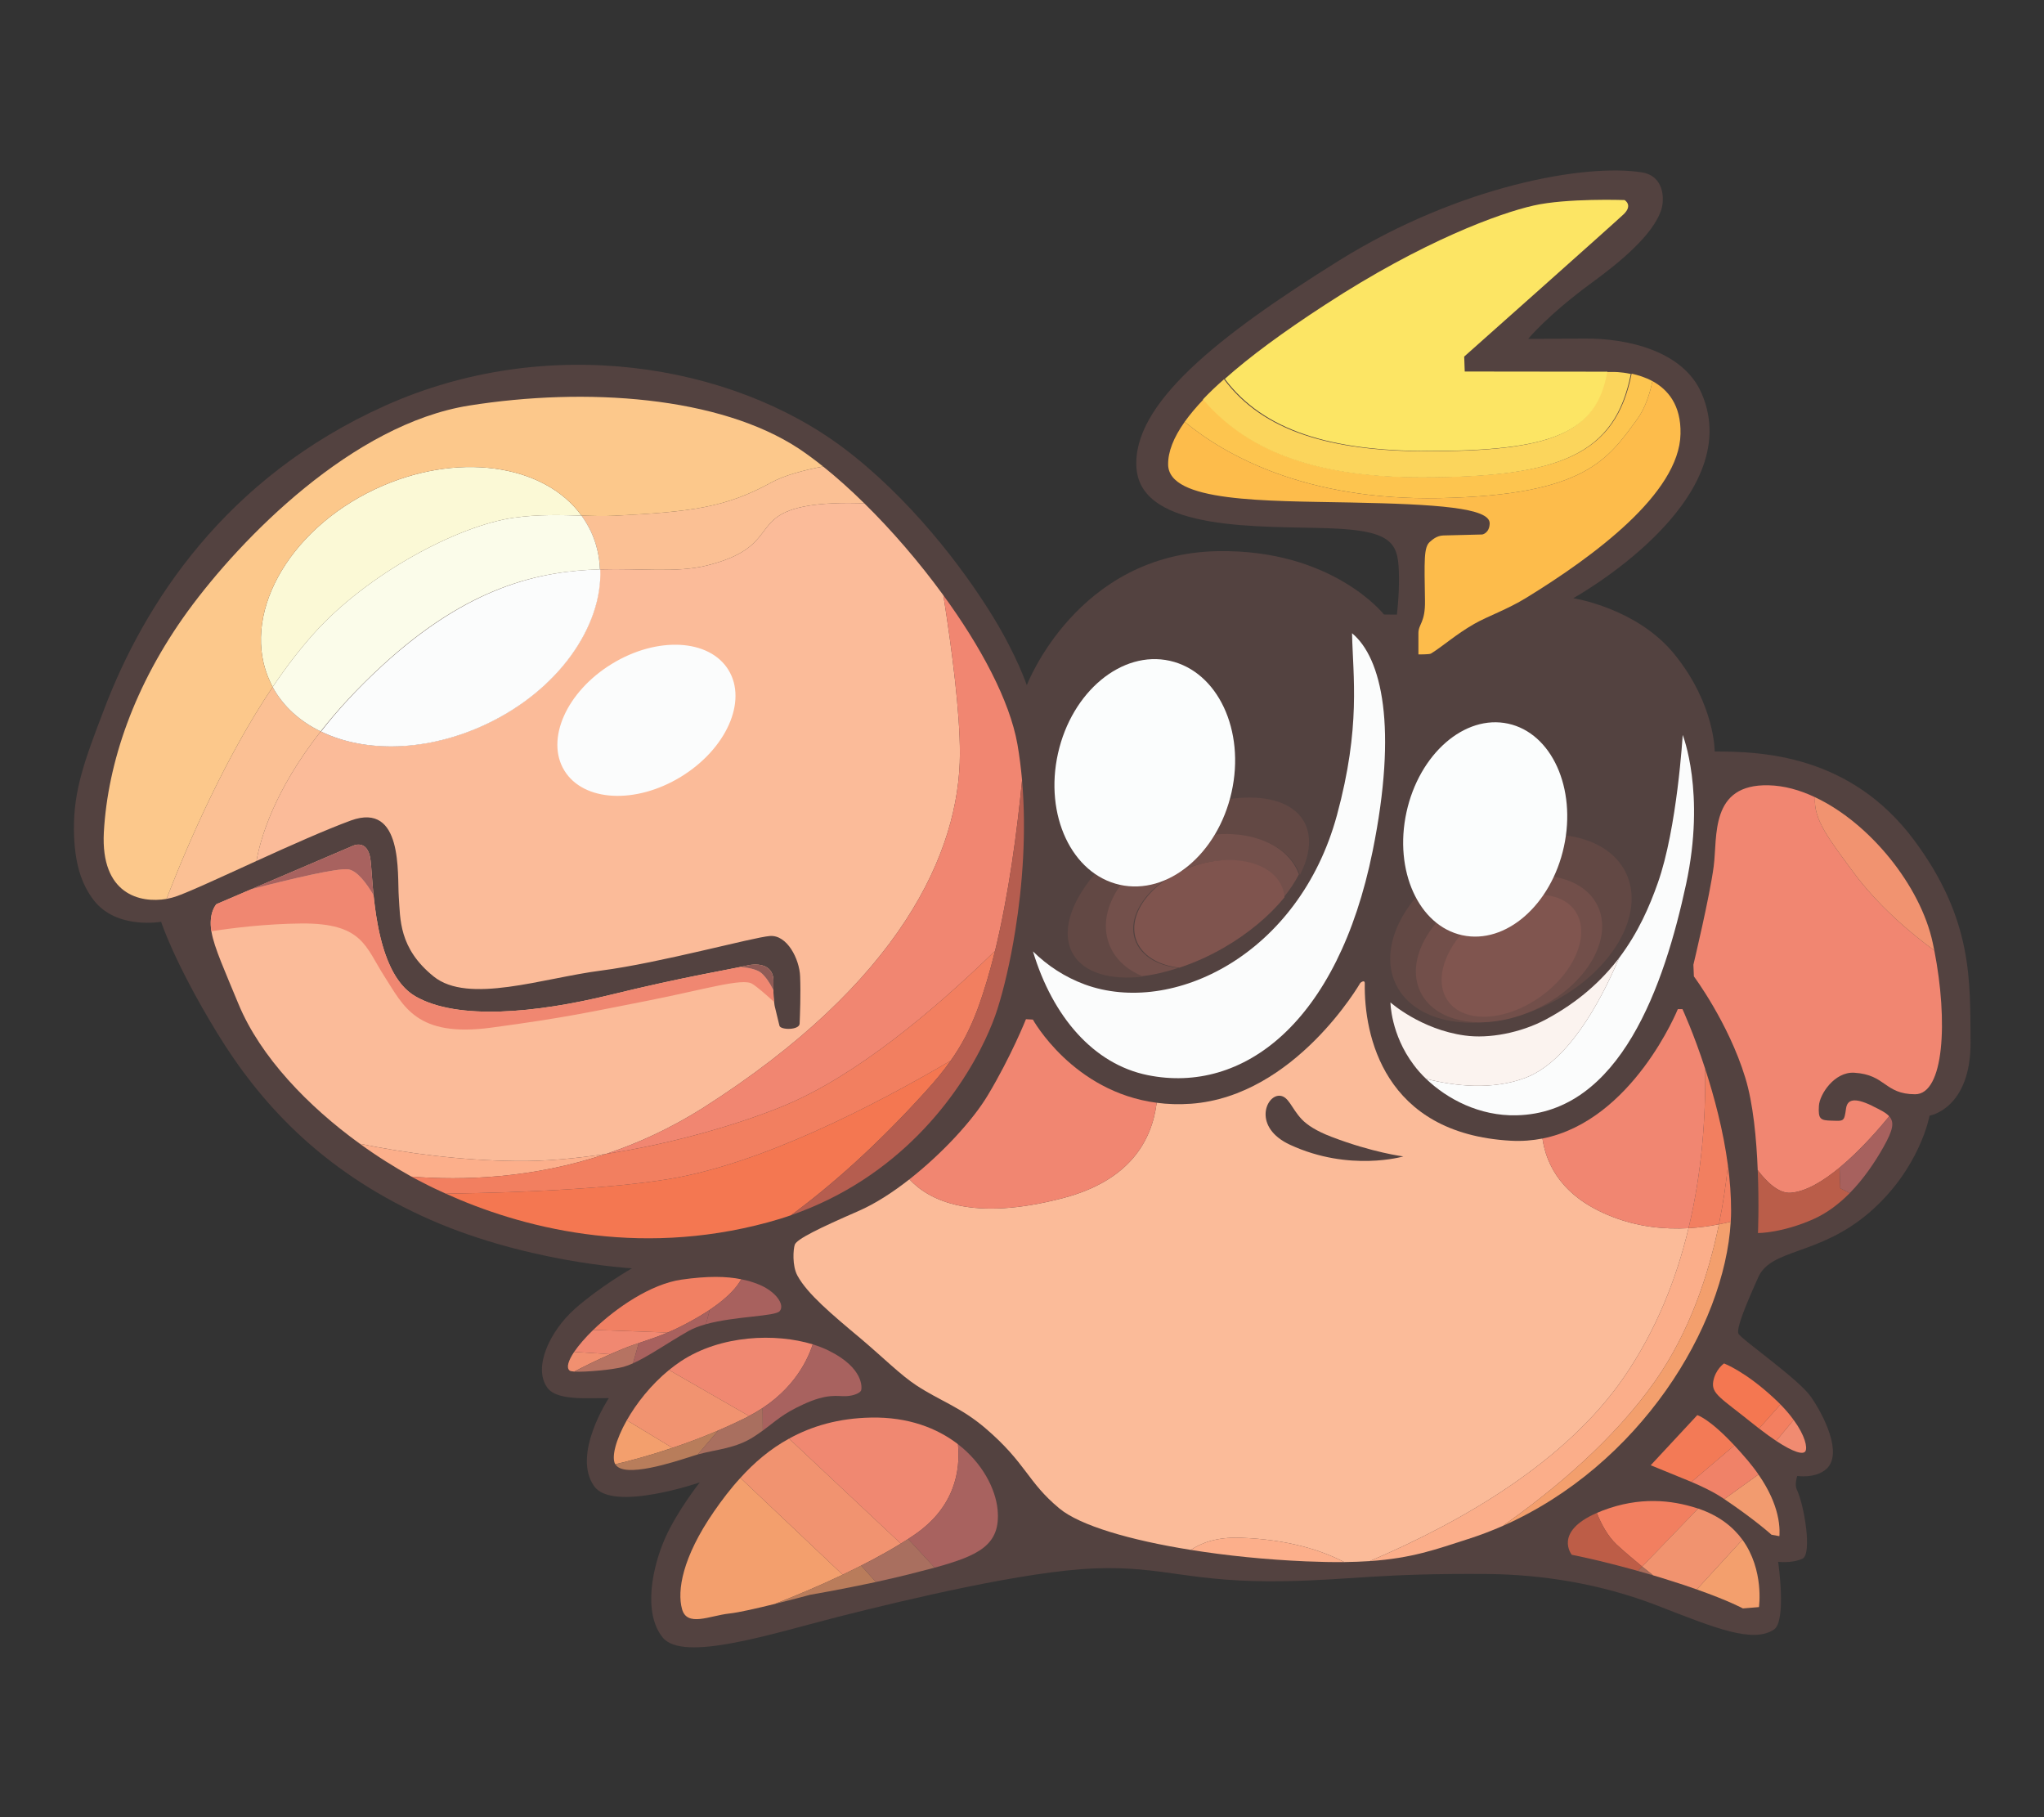 <svg width="100%" height="100%" viewBox="0 0 18 16" version="1.1" xmlns="http://www.w3.org/2000/svg" xmlns:xlink="http://www.w3.org/1999/xlink" xml:space="preserve" style="fill-rule:evenodd;clip-rule:evenodd;stroke-linejoin:round;stroke-miterlimit:2;"><rect x="0" y="0" width="18" height="16" fill="#333333" stroke="none"/><g id="rspack" transform="matrix(1.071,0,0,1.071,-0.481,0.029)"><path d="M14.548,6.151C14.914,6.152 15.659,6.167 16.19,6.883C16.674,7.535 16.647,8.041 16.652,8.531C16.658,9.089 16.315,9.145 16.315,9.145C16.315,9.145 16.237,9.581 15.82,9.941C15.405,10.298 15.015,10.234 14.907,10.472C14.8,10.71 14.726,10.893 14.743,10.936C14.759,10.979 15.237,11.308 15.34,11.457C15.443,11.605 15.606,11.924 15.466,12.05C15.377,12.13 15.227,12.107 15.227,12.107C15.227,12.107 15.203,12.175 15.223,12.218C15.286,12.35 15.35,12.75 15.27,12.787C15.185,12.827 15.07,12.813 15.07,12.813C15.07,12.813 15.141,13.3 15.035,13.37C14.863,13.483 14.561,13.362 14.08,13.174C13.599,12.987 13.108,12.917 12.68,12.913C11.804,12.906 11.564,12.961 11.022,12.972C10.232,12.987 10.023,12.845 9.453,12.867C8.882,12.888 7.892,13.126 7.345,13.264C6.799,13.403 6.066,13.642 5.898,13.435C5.731,13.228 5.817,12.846 5.918,12.618C6.02,12.39 6.203,12.16 6.203,12.16C6.203,12.16 5.489,12.406 5.335,12.192C5.148,11.931 5.455,11.467 5.455,11.467C5.455,11.467 5.38,11.467 5.291,11.468C5.165,11.469 5.006,11.462 4.949,11.381C4.829,11.212 4.973,10.913 5.177,10.732C5.38,10.552 5.645,10.4 5.645,10.4C5.645,10.4 4.741,10.351 3.915,9.968C3.088,9.586 2.588,9.043 2.234,8.464C1.88,7.884 1.774,7.551 1.774,7.551C1.774,7.551 1.409,7.617 1.221,7.375C1.118,7.242 1.06,7.067 1.057,6.795C1.054,6.466 1.146,6.221 1.306,5.802C1.634,4.94 2.298,3.899 3.618,3.307C4.939,2.715 6.454,2.954 7.389,3.659C7.923,4.062 8.362,4.63 8.619,5.051C8.812,5.368 8.892,5.606 8.892,5.606C8.892,5.606 9.304,4.524 10.463,4.504C11.407,4.488 11.829,5.025 11.829,5.025L11.935,5.026C11.935,5.026 11.954,4.874 11.952,4.72C11.949,4.449 11.924,4.335 11.379,4.316C10.835,4.296 9.836,4.349 9.794,3.824C9.753,3.298 10.462,2.737 11.456,2.117C12.451,1.497 13.488,1.316 13.949,1.39C14.135,1.42 14.135,1.611 14.11,1.693C14.046,1.903 13.759,2.136 13.542,2.294C13.178,2.56 13.014,2.759 13.014,2.759C13.014,2.759 13.241,2.758 13.474,2.756C13.832,2.753 14.291,2.858 14.441,3.208C14.824,4.095 13.385,4.891 13.385,4.891C13.385,4.891 13.909,4.97 14.219,5.354C14.552,5.766 14.548,6.151 14.548,6.151Z" style="fill:rgb(83,66,64);"/><path d="M7.856,12.663C7.892,12.641 7.926,12.619 7.96,12.596C8.301,12.367 8.347,12.062 8.326,11.846C8.155,11.714 7.917,11.621 7.612,11.627C7.342,11.632 7.122,11.698 6.937,11.8L7.856,12.663Z" style="fill:rgb(240,136,113);"/><path d="M6.537,12.123C6.456,12.211 6.385,12.305 6.32,12.399C6.058,12.778 6.016,13.052 6.057,13.201C6.098,13.351 6.283,13.256 6.445,13.238C6.523,13.23 6.679,13.194 6.82,13.159C6.987,13.094 7.182,13.012 7.378,12.919L6.537,12.123Z" style="fill:rgb(243,159,109);"/><path d="M6.537,12.123L7.378,12.919C7.543,12.84 7.708,12.754 7.856,12.663L6.937,11.8C6.78,11.886 6.649,11.999 6.537,12.123Z" style="fill:rgb(241,147,112);"/><path d="M6.82,13.159C7.03,13.077 7.285,12.968 7.53,12.844L7.651,12.979C7.352,13.043 7.11,13.084 7.11,13.084C7.11,13.084 6.974,13.121 6.82,13.159Z" style="fill:rgb(185,124,91);"/><path d="M7.916,12.625C7.931,12.616 7.945,12.606 7.96,12.596C8.301,12.367 8.347,12.062 8.326,11.846C8.528,12.002 8.636,12.214 8.652,12.386C8.678,12.675 8.497,12.761 8.134,12.861L7.916,12.625Z" style="fill:rgb(168,98,95);"/><path d="M7.651,12.979L7.53,12.844C7.665,12.776 7.797,12.702 7.916,12.625L8.134,12.861C8.098,12.87 8.061,12.88 8.022,12.89C7.897,12.923 7.77,12.953 7.651,12.979Z" style="fill:rgb(169,111,95);"/><path d="M5.603,11.649C5.512,11.81 5.475,11.953 5.508,12.011C5.63,11.982 5.795,11.938 5.978,11.876L5.603,11.649Z" style="fill:rgb(243,159,109);"/><path d="M6.608,11.614C6.945,11.438 7.079,11.186 7.132,11.025C6.828,10.932 6.376,10.946 6.046,11.165C6.013,11.187 5.981,11.211 5.95,11.236L6.608,11.614Z" style="fill:rgb(240,136,113);"/><path d="M5.95,11.236C5.801,11.358 5.682,11.51 5.603,11.649L5.978,11.876C6.17,11.812 6.383,11.728 6.592,11.623C6.597,11.62 6.603,11.617 6.608,11.614L5.95,11.236Z" style="fill:rgb(241,147,112);"/><path d="M6.721,11.734C6.831,11.654 6.881,11.598 7.053,11.519C7.255,11.425 7.336,11.454 7.405,11.451C7.474,11.448 7.521,11.423 7.529,11.405C7.537,11.388 7.556,11.221 7.264,11.077C7.224,11.057 7.18,11.04 7.132,11.025C7.085,11.167 6.975,11.38 6.719,11.549L6.721,11.734Z" style="fill:rgb(168,98,95);"/><path d="M6.355,11.733C6.026,11.874 5.71,11.963 5.508,12.011C5.509,12.012 5.509,12.013 5.51,12.013C5.583,12.127 5.983,11.995 6.151,11.941C6.163,11.937 6.175,11.934 6.187,11.93L6.355,11.733Z" style="fill:rgb(184,125,91);"/><path d="M6.187,11.93L6.355,11.733C6.433,11.699 6.513,11.663 6.592,11.623C6.638,11.599 6.68,11.575 6.719,11.549L6.721,11.734C6.7,11.749 6.678,11.765 6.653,11.781C6.5,11.882 6.344,11.887 6.187,11.93Z" style="fill:rgb(169,111,95);"/><path d="M5.17,11.087C5.122,11.159 5.104,11.216 5.132,11.24C5.137,11.245 5.151,11.247 5.171,11.249C5.252,11.206 5.352,11.157 5.467,11.106L5.17,11.087Z" style="fill:rgb(241,144,112);"/><path d="M5.939,10.928C5.973,10.914 6.009,10.897 6.047,10.878C6.358,10.721 6.491,10.587 6.544,10.49C6.423,10.465 6.268,10.462 6.052,10.493C5.802,10.529 5.516,10.723 5.327,10.906L5.939,10.928Z" style="fill:rgb(241,128,99);"/><path d="M5.327,10.906C5.261,10.97 5.207,11.033 5.17,11.087L5.467,11.106C5.499,11.092 5.532,11.078 5.566,11.064C5.688,11.014 5.802,10.986 5.939,10.928L5.327,10.906Z" style="fill:rgb(240,136,113);"/><path d="M5.701,11.014C5.656,11.03 5.612,11.045 5.566,11.064C5.409,11.129 5.274,11.195 5.171,11.249C5.265,11.255 5.497,11.232 5.576,11.21C5.601,11.203 5.627,11.193 5.654,11.181L5.701,11.014Z" style="fill:rgb(182,115,98);"/><path d="M6.254,10.859C6.495,10.793 6.822,10.796 6.86,10.752C6.906,10.699 6.826,10.587 6.684,10.531C6.642,10.514 6.596,10.5 6.544,10.49C6.507,10.557 6.432,10.642 6.285,10.741L6.254,10.859Z" style="fill:rgb(168,97,94);"/><path d="M5.654,11.181L5.701,11.014C5.807,10.979 5.915,10.945 6.047,10.878C6.143,10.83 6.221,10.784 6.285,10.741L6.254,10.859C6.2,10.874 6.15,10.893 6.109,10.916C5.926,11.021 5.779,11.125 5.654,11.181Z" style="fill:rgb(168,97,94);"/><path d="M13.579,12.411C13.595,12.404 13.611,12.398 13.628,12.391C13.931,12.276 14.191,12.304 14.402,12.372C14.405,12.373 14.409,12.374 14.412,12.375L13.952,12.852C13.879,12.792 13.8,12.725 13.742,12.671C13.664,12.598 13.611,12.492 13.579,12.411Z" style="fill:rgb(242,127,96);"/><path d="M14.776,12.631C14.957,12.88 14.912,13.185 14.912,13.185L14.78,13.196C14.78,13.196 14.67,13.135 14.401,13.04L14.776,12.631Z" style="fill:rgb(243,159,109);"/><path d="M13.952,12.852L14.412,12.375C14.585,12.433 14.7,12.527 14.776,12.631L14.401,13.04C14.334,13.016 14.257,12.99 14.169,12.963C14.126,12.949 14.083,12.936 14.042,12.924C14.015,12.902 13.984,12.877 13.952,12.852Z" style="fill:rgb(241,147,111);"/><path d="M13.917,12.888C13.601,12.799 13.373,12.755 13.373,12.755C13.373,12.755 13.22,12.567 13.579,12.411C13.611,12.492 13.664,12.598 13.742,12.671C13.8,12.725 13.879,12.792 13.952,12.852L13.917,12.888Z" style="fill:rgb(189,93,71);"/><path d="M13.917,12.888L13.952,12.852C13.984,12.877 14.015,12.902 14.042,12.924C13.999,12.911 13.957,12.899 13.917,12.888Z" style="fill:rgb(167,107,90);"/><path d="M14.357,12.156C14.318,12.14 14.28,12.125 14.247,12.111L14.022,12.019L14.405,11.607C14.405,11.607 14.502,11.633 14.71,11.856L14.357,12.156Z" style="fill:rgb(243,122,86);"/><path d="M14.908,12.095C14.997,12.223 15.042,12.334 15.063,12.422C15.089,12.527 15.08,12.602 15.08,12.602L15.015,12.59C15.015,12.59 14.885,12.471 14.627,12.297L14.908,12.095Z" style="fill:rgb(242,155,111);"/><path d="M14.357,12.156L14.71,11.856C14.744,11.892 14.781,11.934 14.821,11.981C14.854,12.021 14.883,12.058 14.908,12.095L14.627,12.297C14.625,12.296 14.623,12.294 14.621,12.293C14.538,12.237 14.443,12.193 14.357,12.156Z" style="fill:rgb(240,130,104);"/><path d="M14.913,11.717C14.896,11.704 14.879,11.691 14.862,11.677C14.597,11.464 14.52,11.432 14.536,11.331C14.553,11.231 14.625,11.182 14.625,11.182C14.625,11.182 14.797,11.246 15.034,11.466C15.054,11.484 15.072,11.502 15.089,11.519L14.913,11.717Z" style="fill:rgb(244,119,81);"/><path d="M15.197,11.646C15.294,11.778 15.31,11.873 15.295,11.902C15.278,11.936 15.195,11.912 15.054,11.819L15.197,11.646Z" style="fill:rgb(240,139,113);"/><path d="M14.913,11.717L15.089,11.519C15.133,11.564 15.169,11.607 15.197,11.646L15.054,11.819C15.012,11.791 14.965,11.757 14.913,11.717Z" style="fill:rgb(243,127,96);"/><path d="M11.712,12.807C11.648,12.811 11.578,12.814 11.502,12.815C11.316,12.718 11.041,12.629 10.649,12.615C10.453,12.608 10.324,12.658 10.241,12.715C9.739,12.635 9.329,12.514 9.161,12.375C8.895,12.155 8.889,12.003 8.551,11.714C8.348,11.541 8.182,11.492 7.985,11.363C7.855,11.278 7.716,11.138 7.527,10.978C7.283,10.774 7.087,10.609 7.006,10.46C6.961,10.377 6.972,10.242 6.984,10.206C7,10.16 7.18,10.072 7.51,9.928C7.643,9.87 7.787,9.778 7.927,9.668C8.089,9.843 8.442,10.019 9.192,9.822C9.736,9.679 9.92,9.353 9.96,9.039C10.048,9.051 10.142,9.054 10.242,9.047C11.098,8.985 11.634,8.054 11.634,8.054C11.634,8.054 11.671,8.021 11.671,8.058C11.664,8.479 11.824,9.293 12.872,9.351C12.963,9.356 13.05,9.349 13.132,9.333C13.164,9.554 13.298,9.818 13.706,9.976C13.917,10.059 14.132,10.081 14.333,10.07C14.233,10.489 14.066,10.911 13.802,11.295C13.327,11.986 12.483,12.478 11.712,12.807Z" style="fill:rgb(251,187,153);"/><path d="M12.805,12.518C12.713,12.558 12.617,12.595 12.519,12.626C12.255,12.711 12.06,12.783 11.712,12.807C12.483,12.478 13.327,11.986 13.802,11.295C14.066,10.911 14.233,10.489 14.333,10.07C14.419,10.065 14.503,10.054 14.583,10.038C14.497,10.456 14.341,10.922 14.061,11.323C13.719,11.811 13.225,12.223 12.805,12.518Z" style="fill:rgb(251,174,138);"/><path d="M12.805,12.518C13.225,12.223 13.719,11.811 14.061,11.323C14.341,10.922 14.497,10.456 14.583,10.038C14.616,10.032 14.648,10.025 14.68,10.017C14.63,10.881 13.932,12.021 12.805,12.518Z" style="fill:rgb(243,159,109);"/><path d="M11.502,12.815C11.316,12.718 11.041,12.629 10.649,12.615C10.453,12.608 10.324,12.658 10.241,12.715C10.534,12.762 10.859,12.795 11.185,12.809C11.303,12.814 11.408,12.816 11.502,12.815Z" style="fill:rgb(252,175,139);"/><path d="M11.988,9.48C11.988,9.48 11.736,9.449 11.395,9.318C11.275,9.272 11.198,9.223 11.151,9.173C11.067,9.083 11.045,8.985 10.971,8.981C10.856,8.976 10.749,9.243 11.058,9.385C11.546,9.61 11.988,9.48 11.988,9.48Z" style="fill:rgb(83,66,64);"/><path d="M14.333,10.07C14.443,9.612 14.475,9.157 14.47,8.76C14.543,8.985 14.619,9.266 14.657,9.554C14.642,9.702 14.618,9.866 14.583,10.038C14.503,10.054 14.419,10.065 14.333,10.07Z" style="fill:rgb(242,127,96);"/><path d="M14.583,10.038C14.618,9.866 14.642,9.702 14.657,9.554C14.674,9.678 14.683,9.803 14.683,9.926C14.683,9.956 14.682,9.987 14.68,10.017C14.648,10.025 14.616,10.032 14.583,10.038Z" style="fill:rgb(242,127,96);"/><path d="M14.47,8.76C14.375,8.467 14.283,8.269 14.283,8.269L14.245,8.269C14.245,8.269 13.874,9.186 13.132,9.333C13.164,9.554 13.298,9.818 13.706,9.976C13.917,10.059 14.132,10.081 14.333,10.07C14.443,9.612 14.475,9.157 14.47,8.76Z" style="fill:rgb(241,134,113);"/><path d="M7.927,9.668C8.089,9.843 8.442,10.019 9.192,9.822C9.736,9.679 9.92,9.353 9.96,9.039C9.27,8.949 8.942,8.355 8.942,8.355L8.885,8.352C8.885,8.352 8.764,8.656 8.572,8.976C8.446,9.187 8.194,9.458 7.927,9.668Z" style="fill:rgb(241,134,113);"/><path d="M15.575,9.572C15.441,9.683 15.298,9.77 15.172,9.779C15.071,9.786 14.971,9.684 14.902,9.593C14.892,9.339 14.865,9.043 14.799,8.831C14.661,8.38 14.377,8 14.377,8L14.373,7.904C14.373,7.904 14.508,7.341 14.54,7.095C14.572,6.849 14.507,6.416 14.993,6.429C15.118,6.432 15.247,6.467 15.373,6.527C15.358,6.713 15.495,6.879 15.682,7.135C15.889,7.417 16.156,7.642 16.354,7.787C16.468,8.369 16.434,8.969 16.196,8.969C15.942,8.968 15.957,8.808 15.696,8.792C15.533,8.782 15.41,8.97 15.405,9.065C15.398,9.174 15.418,9.184 15.51,9.186C15.61,9.189 15.613,9.195 15.628,9.087C15.638,9.014 15.692,8.992 15.839,9.062L15.852,9.069C15.914,9.099 15.958,9.122 15.983,9.15C15.891,9.263 15.739,9.436 15.575,9.572Z" style="fill:rgb(241,134,113);"/><path d="M14.902,9.593C14.971,9.684 15.071,9.786 15.172,9.779C15.298,9.77 15.441,9.683 15.575,9.572L15.581,9.742L15.659,9.781C15.572,9.869 15.473,9.945 15.361,9.995C15.101,10.111 14.904,10.11 14.904,10.11C14.904,10.11 14.914,9.878 14.902,9.593Z" style="fill:rgb(186,93,73);"/><path d="M15.575,9.572C15.739,9.436 15.891,9.263 15.983,9.15C16.028,9.2 16.014,9.263 15.937,9.401C15.866,9.527 15.773,9.665 15.659,9.781L15.581,9.742L15.575,9.572Z" style="fill:rgb(167,97,94);"/><path d="M15.373,6.527C15.358,6.713 15.495,6.879 15.682,7.135C15.889,7.417 16.156,7.642 16.354,7.787C16.35,7.766 16.346,7.745 16.341,7.724C16.241,7.255 15.823,6.738 15.373,6.527Z" style="fill:rgb(241,147,112);"/><path d="M13.763,7.847C13.92,7.639 14.013,7.423 14.08,7.233C14.24,6.783 14.285,6.015 14.285,6.015C14.285,6.015 14.475,6.488 14.313,7.241C14.135,8.067 13.774,9.124 12.917,9.142C12.616,9.149 12.35,9.01 12.175,8.842C12.423,8.905 12.719,8.934 12.986,8.836C13.336,8.707 13.602,8.226 13.763,7.847Z" style="fill:rgb(251,252,252);"/><path d="M12.175,8.842C12.136,8.805 12.102,8.766 12.073,8.727C11.884,8.476 11.882,8.214 11.882,8.214C11.882,8.214 12.132,8.437 12.494,8.486C12.692,8.514 12.953,8.464 13.158,8.355C13.43,8.21 13.622,8.032 13.763,7.847C13.602,8.226 13.336,8.707 12.986,8.836C12.719,8.934 12.423,8.905 12.175,8.842Z" style="fill:rgb(251,243,239);"/><g transform="matrix(1.207,-0.587,0.785,1.614,-8.645,2.439)"><ellipse cx="12.733" cy="7.833" rx="0.783" ry="0.386" style="fill:rgb(98,72,68);"/></g><g transform="matrix(0.93,-0.453,0.615,1.265,-3.802,3.633)"><ellipse cx="12.733" cy="7.833" rx="0.783" ry="0.386" style="fill:rgb(114,79,74);"/></g><g transform="matrix(0.666,-0.475,0.62,0.87,-0.46,7.064)"><ellipse cx="12.733" cy="7.833" rx="0.783" ry="0.386" style="fill:rgb(128,85,79);"/></g><g transform="matrix(1.126,0.245,-0.218,1.003,-0.491,-3.197)"><ellipse cx="12.994" cy="6.785" rx="0.575" ry="0.867" style="fill:rgb(251,253,253);"/></g><g transform="matrix(1.341,0.272,-0.265,1.309,-2.416,-4.824)"><path d="M11.466,5.259C11.672,5.372 11.847,5.772 11.847,6.547C11.847,7.628 11.373,8.175 10.789,8.175C10.457,8.175 10.16,7.939 9.966,7.569C10.07,7.638 10.185,7.685 10.311,7.705C10.865,7.791 11.537,7.263 11.594,6.375C11.63,5.811 11.523,5.52 11.466,5.259Z" style="fill:rgb(251,252,252);"/></g><g transform="matrix(1.005,-0.576,0.691,1.204,-5.082,3.906)"><path d="M9.419,7.908C9.204,7.831 9.067,7.714 9.067,7.584C9.067,7.354 9.491,7.167 10.012,7.167C10.534,7.167 10.957,7.354 10.957,7.584C10.957,7.683 10.877,7.775 10.744,7.847C10.792,7.619 10.514,7.388 10.124,7.331C9.734,7.275 9.378,7.413 9.33,7.641C9.311,7.733 9.345,7.826 9.419,7.908Z" style="fill:rgb(98,72,68);"/></g><g transform="matrix(0.827,-0.3,0.475,1.312,-1.534,0.499)"><path d="M9.6,7.859C9.476,7.857 9.36,7.848 9.255,7.832C9.137,7.763 9.067,7.677 9.067,7.584C9.067,7.354 9.491,7.167 10.012,7.167C10.534,7.167 10.957,7.354 10.957,7.583C10.898,7.618 10.827,7.651 10.747,7.681C10.755,7.664 10.759,7.647 10.759,7.63C10.763,7.465 10.441,7.329 10.041,7.325C9.641,7.321 9.313,7.452 9.309,7.616C9.307,7.715 9.422,7.804 9.6,7.859Z" style="fill:rgb(115,80,75);"/></g><g transform="matrix(0.638,-0.221,0.327,0.944,1.526,2.542)"><path d="M9.453,7.919C9.219,7.843 9.067,7.721 9.067,7.584C9.067,7.354 9.491,7.167 10.012,7.167C10.534,7.167 10.957,7.354 10.957,7.584C10.957,7.608 10.952,7.632 10.943,7.655C10.699,7.757 10.387,7.839 10.038,7.884C9.835,7.91 9.638,7.921 9.453,7.919Z" style="fill:rgb(127,84,78);"/></g><g transform="matrix(1.122,0.251,-0.24,1.073,-0.003,-2.784)"><ellipse cx="10.103" cy="6.127" rx="0.636" ry="0.858" style="fill:rgb(251,253,253);"/></g><path d="M14.036,3.106C14.161,3.174 14.273,3.301 14.267,3.541C14.257,4.03 13.551,4.548 13.003,4.885C12.839,4.986 12.687,5.036 12.571,5.102C12.416,5.191 12.313,5.286 12.215,5.346C12.202,5.354 12.112,5.353 12.112,5.353L12.112,5.178C12.112,5.102 12.169,5.093 12.166,4.911C12.161,4.58 12.155,4.471 12.207,4.427C12.225,4.412 12.26,4.377 12.317,4.375L12.637,4.367C12.637,4.367 12.696,4.357 12.698,4.276C12.7,4.147 12.26,4.118 11.555,4.104C10.85,4.09 10.056,4.103 10.054,3.791C10.053,3.687 10.098,3.571 10.19,3.441C10.519,3.712 11.179,4.089 12.284,4.068C13.481,4.044 13.668,3.752 13.913,3.416C13.977,3.327 14.015,3.21 14.036,3.106Z" style="fill:rgb(253,188,75);"/><path d="M10.19,3.441C10.232,3.382 10.284,3.32 10.346,3.255C10.736,3.715 11.338,3.896 12.145,3.896C13.291,3.896 13.734,3.703 13.865,3.045C13.917,3.056 13.978,3.075 14.036,3.106C14.015,3.21 13.977,3.327 13.913,3.416C13.668,3.752 13.481,4.044 12.284,4.068C11.179,4.089 10.519,3.712 10.19,3.441Z" style="fill:rgb(253,197,79);"/><g transform="matrix(1.301,0,0,2.07,-3.964,-3.231)"><path d="M10.995,3.134C11.034,3.108 11.079,3.081 11.128,3.054C11.373,3.261 11.803,3.34 12.41,3.34C13.197,3.34 13.477,3.27 13.545,3.025L13.585,3.025C13.585,3.025 13.634,3.024 13.699,3.033C13.599,3.351 13.258,3.444 12.378,3.444C11.757,3.444 11.295,3.356 10.995,3.134Z" style="fill:rgb(251,213,92);"/></g><g transform="matrix(1.107,0,0,1.411,-1.514,-1.179)"><path d="M10.871,3.024C11.055,2.895 11.302,2.752 11.616,2.592C12.345,2.219 12.915,2.058 13.164,2.014C13.41,1.97 13.84,1.982 13.84,1.982C13.84,1.982 13.905,2.011 13.833,2.065C13.762,2.118 12.649,2.894 12.649,2.894L12.653,2.981L13.712,2.982C13.632,3.341 13.303,3.444 12.378,3.444C11.664,3.444 11.159,3.327 10.871,3.024Z" style="fill:rgb(252,229,100);"/></g><path d="M7.555,4.11C7.779,4.33 8.007,4.593 8.206,4.867C8.279,5.329 8.342,5.829 8.342,6.167C8.341,6.98 7.854,8.048 6.228,9.082C5.963,9.249 5.695,9.372 5.434,9.459C5.187,9.497 4.939,9.52 4.706,9.518C4.235,9.514 3.786,9.453 3.408,9.376C2.985,9.07 2.591,8.664 2.41,8.227C2.299,7.958 2.211,7.764 2.189,7.638C2.16,7.476 2.229,7.406 2.229,7.406L3.345,6.929C3.345,6.929 3.473,6.86 3.496,7.045C3.519,7.23 3.519,7.964 3.865,8.164C4.21,8.363 4.855,8.302 5.471,8.151C6.088,8 6.464,7.941 6.58,7.913C6.697,7.884 6.813,7.911 6.809,8.045C6.804,8.182 6.82,8.248 6.82,8.248L6.858,8.405C6.866,8.442 7.021,8.443 7.024,8.389C7.027,8.318 7.034,8.142 7.028,8C7.023,7.858 6.921,7.656 6.779,7.668C6.638,7.679 5.873,7.89 5.393,7.952C4.914,8.013 4.3,8.232 4.014,8C3.727,7.768 3.741,7.527 3.728,7.344C3.715,7.16 3.765,6.563 3.335,6.718C3.128,6.794 2.832,6.926 2.558,7.051C2.591,6.865 2.703,6.475 3.086,5.986C3.449,6.162 3.961,6.153 4.443,5.927C5.035,5.648 5.401,5.126 5.382,4.654C5.722,4.644 6.011,4.684 6.261,4.622C6.869,4.47 6.603,4.214 7.094,4.131C7.216,4.11 7.379,4.105 7.555,4.11Z" style="fill:rgb(251,187,153);"/><g transform="matrix(0.732,-0.448,0.482,0.788,-1.208,4.096)"><ellipse cx="5.837" cy="5.601" rx="0.922" ry="0.589" style="fill:rgb(251,252,252);"/></g><g transform="matrix(1.43,-0.673,0.772,1.641,-8.68,-0.302)"><path d="M6.718,5.775C6.601,6.015 6.251,6.19 5.837,6.19C5.5,6.19 5.204,6.074 5.044,5.901C5.165,5.847 5.308,5.796 5.475,5.75C6.068,5.588 6.436,5.668 6.718,5.775Z" style="fill:rgb(251,252,252);"/></g><path d="M7.217,3.808C7.326,3.895 7.44,3.997 7.555,4.11C7.379,4.105 7.216,4.11 7.094,4.131C6.603,4.214 6.869,4.47 6.261,4.622C6.011,4.684 5.722,4.644 5.382,4.654C5.378,4.546 5.354,4.44 5.307,4.34C5.285,4.295 5.26,4.252 5.231,4.212C5.326,4.215 5.415,4.217 5.499,4.213C6.13,4.181 6.417,4.146 6.792,3.939C6.898,3.881 7.058,3.838 7.217,3.808Z" style="fill:rgb(251,192,148);"/><path d="M3.086,5.986C2.703,6.475 2.591,6.865 2.558,7.051C2.264,7.185 1.995,7.31 1.89,7.345C1.868,7.352 1.843,7.358 1.818,7.363C2.008,6.873 2.311,6.186 2.691,5.621C2.778,5.781 2.915,5.903 3.086,5.986Z" style="fill:rgb(251,192,148);"/><path d="M5.382,4.654C4.896,4.668 4.308,4.784 3.587,5.448C3.382,5.637 3.218,5.817 3.086,5.986C2.915,5.903 2.778,5.781 2.691,5.621C2.798,5.462 2.912,5.312 3.031,5.18C3.465,4.695 4.208,4.295 4.676,4.229C4.877,4.201 5.063,4.207 5.231,4.212C5.26,4.252 5.285,4.295 5.307,4.34C5.354,4.44 5.378,4.546 5.382,4.654Z" style="fill:rgb(251,252,234);"/><path d="M2.691,5.621C2.798,5.462 2.912,5.312 3.031,5.18C3.465,4.695 4.208,4.295 4.676,4.229C4.877,4.201 5.063,4.207 5.231,4.212C4.921,3.784 4.199,3.681 3.534,3.994C2.807,4.336 2.42,5.047 2.671,5.58C2.677,5.594 2.684,5.608 2.691,5.621Z" style="fill:rgb(251,249,214);"/><path d="M1.818,7.363C1.602,7.4 1.276,7.326 1.303,6.815C1.335,6.242 1.553,5.604 1.993,4.998C2.434,4.393 3.35,3.459 4.307,3.307C5.265,3.155 6.364,3.229 7.022,3.664C7.084,3.706 7.15,3.754 7.217,3.808C7.058,3.838 6.898,3.881 6.792,3.939C6.417,4.146 6.13,4.181 5.499,4.213C5.415,4.217 5.326,4.215 5.231,4.212C4.921,3.784 4.199,3.681 3.534,3.994C2.807,4.336 2.42,5.047 2.671,5.58C2.677,5.594 2.684,5.608 2.691,5.621C2.311,6.186 2.008,6.873 1.818,7.363Z" style="fill:rgb(252,200,139);"/><path d="M2.513,7.284L2.229,7.406C2.229,7.406 2.163,7.473 2.187,7.629C2.361,7.602 2.633,7.568 2.93,7.565C3.433,7.562 3.453,7.756 3.61,8C3.767,8.244 3.873,8.505 4.491,8.421C5.109,8.338 5.303,8.292 5.774,8.2C6.245,8.107 6.555,8.011 6.634,8.061C6.678,8.088 6.755,8.156 6.814,8.21C6.811,8.187 6.809,8.155 6.808,8.113C6.781,8.057 6.747,8.005 6.709,7.972C6.678,7.945 6.614,7.93 6.541,7.922C6.391,7.953 6.03,8.014 5.471,8.151C4.855,8.302 4.21,8.363 3.865,8.164C3.624,8.024 3.551,7.625 3.521,7.333C3.459,7.228 3.384,7.131 3.313,7.12C3.224,7.108 2.848,7.197 2.513,7.284Z" style="fill:rgb(240,135,113);"/><path d="M3.521,7.333C3.508,7.207 3.503,7.101 3.496,7.045C3.473,6.86 3.345,6.929 3.345,6.929L2.513,7.284C2.848,7.197 3.224,7.108 3.313,7.12C3.384,7.131 3.459,7.228 3.521,7.333Z" style="fill:rgb(168,98,95);"/><path d="M6.541,7.922C6.614,7.93 6.678,7.945 6.709,7.972C6.747,8.005 6.781,8.057 6.808,8.113C6.808,8.092 6.808,8.07 6.809,8.045C6.813,7.911 6.697,7.884 6.58,7.913C6.569,7.915 6.556,7.918 6.541,7.922Z" style="fill:rgb(144,91,86);"/><path d="M3.832,9.646C3.692,9.568 3.548,9.478 3.408,9.376C3.786,9.453 4.235,9.514 4.706,9.518C4.939,9.52 5.187,9.497 5.434,9.459C4.825,9.663 4.25,9.679 3.832,9.646Z" style="fill:rgb(252,175,139);"/><path d="M5.434,9.459C5.695,9.372 5.963,9.249 6.228,9.082C7.854,8.048 8.341,6.98 8.342,6.167C8.342,5.829 8.279,5.329 8.206,4.867C8.511,5.285 8.751,5.73 8.815,6.092C8.832,6.189 8.844,6.288 8.853,6.387C8.812,6.81 8.743,7.329 8.631,7.79C8.124,8.284 7.49,8.815 6.903,9.06C6.556,9.205 5.999,9.373 5.434,9.459Z" style="fill:rgb(241,134,113);"/><path d="M6.954,9.963C6.892,9.985 6.829,10.004 6.763,10.022C5.675,10.317 4.72,10.06 4.114,9.786C4.752,9.777 5.465,9.746 5.954,9.665C6.703,9.541 7.618,9.073 8.266,8.693C8.207,8.778 8.138,8.86 8.056,8.95C7.649,9.399 7.277,9.725 6.954,9.963Z" style="fill:rgb(244,119,81);"/><path d="M4.114,9.786C4.05,9.757 3.99,9.729 3.935,9.7C3.901,9.683 3.866,9.665 3.832,9.646C4.25,9.679 4.825,9.663 5.434,9.459C5.999,9.373 6.556,9.205 6.903,9.06C7.49,8.815 8.124,8.284 8.631,7.79C8.588,7.963 8.54,8.127 8.485,8.275C8.423,8.438 8.355,8.568 8.266,8.693C7.618,9.073 6.703,9.541 5.954,9.665C5.465,9.746 4.752,9.777 4.114,9.786Z" style="fill:rgb(242,127,96);"/><path d="M8.853,6.387C8.89,6.813 8.857,7.253 8.797,7.624C8.756,7.882 8.702,8.106 8.651,8.267C8.628,8.34 8.594,8.427 8.548,8.524C8.329,8.986 7.839,9.655 6.954,9.963C7.277,9.725 7.649,9.399 8.056,8.95C8.138,8.86 8.207,8.778 8.266,8.693C8.355,8.568 8.423,8.438 8.485,8.275C8.54,8.127 8.588,7.963 8.631,7.79C8.743,7.329 8.812,6.81 8.853,6.387Z" style="fill:rgb(181,93,79);"/></g></svg>